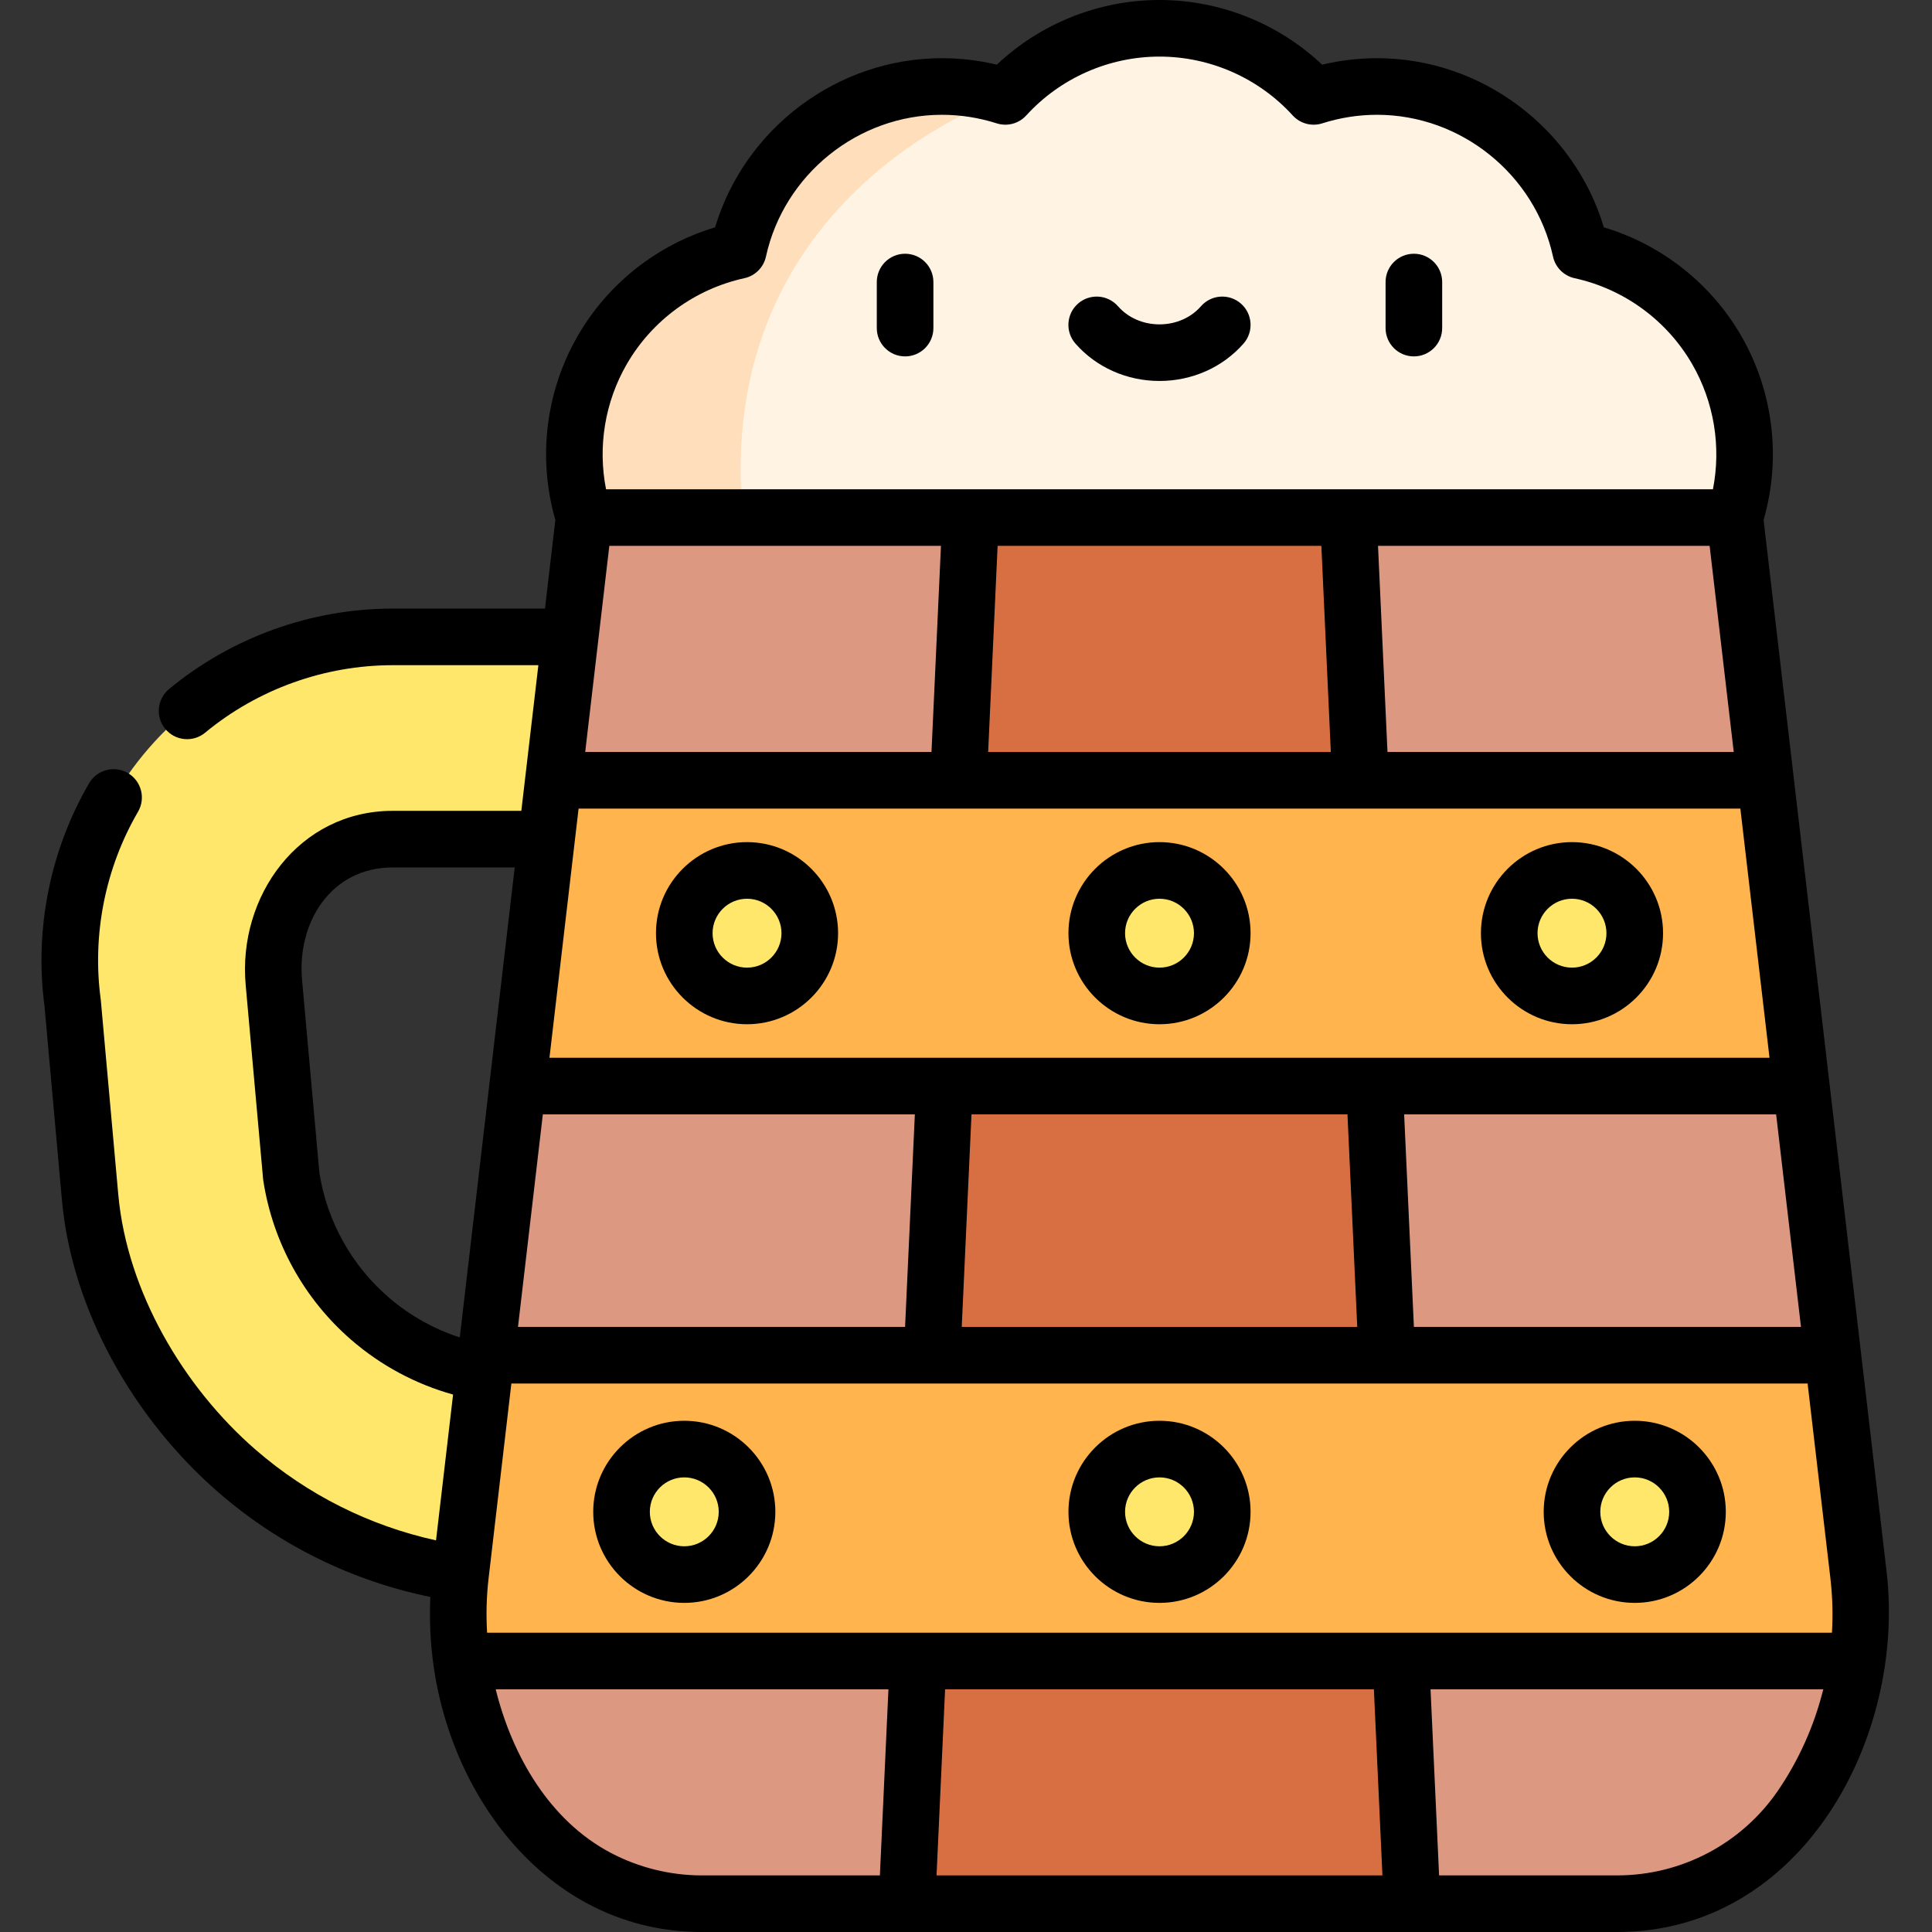 <svg height="512pt" viewBox="-11 0 512 512" width="512pt" xmlns="http://www.w3.org/2000/svg"><rect x="-11" y="0" width="512" height="512" fill="#333333" stroke="none"/><path d="m159.715 418.258h-31.867c-27.906 0-54.887-10.066-75.977-28.348-21.086-18.277-34.883-43.555-38.844-71.18-.066-.469-.121-.938-.164-1.406l-4.629-51.543c-3.27-24.34 4.055-48.887 20.16-67.461 16.27-18.773 39.852-29.539 64.691-29.539h66.629v53.598h-66.629c-9.426 0-18.016 3.922-24.191 11.047-6.176 7.121-8.836 16.184-7.5 25.516.066.465.125.938.164 1.406l4.621 51.41c2.25 14.609 9.621 27.961 20.801 37.652 11.344 9.832 25.855 15.246 40.871 15.246h31.863zm0 0" fill="#ffe76c"/><path d="m363.191 504.5h-133.867l-22.184-191.266 39.754-191.27 49.359-7.27 49.367 7.27 39.531 194.457zm0 0" fill="#d86f42"/><path d="m143.781 137.156-8.141 69.629 18.316 40.52-27.793 40.516-8.34 71.328 11.238 40.516-17.785 40.516c1.898 13.746 6.941 26.977 14.895 38.602 5.516 8.039 12.824 14.473 21.203 18.895 8.383 4.414 17.824 6.824 27.578 6.824h54.371l17.57-382.535zm0 0" fill="#dd9882"/><path d="m463.453 399.664 11.238-40.512-8.344-71.34-27.789-40.508 18.312-40.504-8.145-69.641-103.105-15.195 17.57 382.535h54.367c19.512 0 37.762-9.629 48.785-25.719 7.953-11.629 13.008-24.871 14.906-38.625l-.012.027zm0 0" fill="#dd9882"/><path d="m126.164 287.82h340.184l-9.48-81.035h-321.227zm0 0" fill="#ffb44d"/><path d="m111.02 417.348c-.898 7.648-.781 15.316.258 22.836h369.969c.566-4.082.867-8.207.867-12.348 0-3.488-.207-6.988-.617-10.488l-6.805-58.199h-356.867zm0 0" fill="#ffb44d"/><g fill="#ffe76c"><path d="m312.895 247.305c0 9.184-7.445 16.629-16.629 16.629-9.188 0-16.633-7.445-16.633-16.629 0-9.188 7.445-16.633 16.633-16.633 9.184 0 16.629 7.445 16.629 16.633zm0 0"/><path d="m312.895 400.648c0 9.188-7.445 16.633-16.629 16.633-9.188 0-16.633-7.445-16.633-16.633 0-9.184 7.445-16.629 16.633-16.629 9.184 0 16.629 7.445 16.629 16.629zm0 0"/><path d="m186.953 400.648c0 9.188-7.445 16.633-16.633 16.633-9.184 0-16.629-7.445-16.629-16.633 0-9.184 7.445-16.629 16.629-16.629 9.188 0 16.633 7.445 16.633 16.629zm0 0"/><path d="m438.836 400.648c0 9.188-7.445 16.633-16.629 16.633-9.188 0-16.633-7.445-16.633-16.633 0-9.184 7.445-16.629 16.633-16.629 9.184 0 16.629 7.445 16.629 16.629zm0 0"/><path d="m203.582 247.305c0 9.184-7.445 16.629-16.629 16.629s-16.633-7.445-16.633-16.629c0-9.188 7.449-16.633 16.633-16.633s16.629 7.445 16.629 16.633zm0 0"/><path d="m422.203 247.305c0 9.184-7.445 16.629-16.629 16.629-9.188 0-16.633-7.445-16.633-16.629 0-9.188 7.445-16.633 16.633-16.633 9.184 0 16.629 7.445 16.629 16.633zm0 0"/></g><path d="m448.73 137.164c9.875-31.016-9.059-63.809-40.855-70.762-6.957-31.801-39.746-50.73-70.762-40.855-21.922-24.062-59.789-24.062-81.711 0-31.016-9.879-63.809 9.055-70.762 40.855-31.797 6.953-50.73 39.746-40.855 70.762zm0 0" fill="#fff3e4"/><path d="m184.641 66.402c-31.801 6.953-50.73 39.746-40.855 70.762h42.098c-8.277-86.469 69.52-111.617 69.52-111.617-31.016-9.879-63.809 9.055-70.762 40.855zm0 0" fill="#ffdebb"/><path d="m228.859 94.449c4.145 0 7.5-3.359 7.5-7.5v-12.203c0-4.141-3.355-7.5-7.5-7.5-4.141 0-7.5 3.359-7.5 7.5v12.203c0 4.141 3.359 7.5 7.5 7.5zm0 0"/><path d="m363.691 94.449c4.141 0 7.5-3.359 7.5-7.5v-12.203c0-4.141-3.359-7.5-7.5-7.5-4.145 0-7.5 3.359-7.5 7.5v12.203c0 4.141 3.355 7.5 7.5 7.5zm0 0"/><path d="m296.277 100.961c8.648 0 16.77-3.617 22.285-9.926 2.727-3.121 2.406-7.859-.711-10.586-3.121-2.723-7.855-2.406-10.582.711-2.668 3.051-6.672 4.801-10.992 4.801-4.324 0-8.328-1.75-10.992-4.801-2.727-3.117-7.465-3.434-10.586-.711-3.117 2.727-3.434 7.465-.711 10.586 5.516 6.309 13.637 9.926 22.289 9.926zm0 0"/><path d="m296.281 223.172c-13.305 0-24.129 10.824-24.129 24.133 0 13.305 10.824 24.129 24.129 24.129 13.309 0 24.133-10.824 24.133-24.129 0-13.309-10.824-24.133-24.133-24.133zm0 33.262c-5.035 0-9.129-4.094-9.129-9.129 0-5.035 4.094-9.133 9.129-9.133s9.133 4.098 9.133 9.133c0 5.035-4.098 9.129-9.133 9.129zm0 0"/><path d="m296.281 376.52c-13.305 0-24.129 10.824-24.129 24.129 0 13.309 10.824 24.133 24.129 24.133 13.309 0 24.133-10.824 24.133-24.133 0-13.305-10.824-24.129-24.133-24.129zm0 33.262c-5.035 0-9.129-4.098-9.129-9.133 0-5.035 4.094-9.129 9.129-9.129s9.133 4.094 9.133 9.129c0 5.035-4.098 9.133-9.133 9.133zm0 0"/><path d="m170.34 376.52c-13.305 0-24.129 10.824-24.129 24.129 0 13.309 10.824 24.133 24.129 24.133 13.309 0 24.133-10.824 24.133-24.133 0-13.305-10.824-24.129-24.133-24.129zm0 33.262c-5.035 0-9.129-4.098-9.129-9.133 0-5.035 4.094-9.129 9.129-9.129s9.133 4.094 9.133 9.129c0 5.035-4.098 9.133-9.133 9.133zm0 0"/><path d="m422.227 376.52c-13.309 0-24.133 10.824-24.133 24.129 0 13.309 10.824 24.133 24.133 24.133 13.305 0 24.129-10.824 24.129-24.133 0-13.305-10.824-24.129-24.129-24.129zm0 33.262c-5.035 0-9.133-4.098-9.133-9.133 0-5.035 4.098-9.129 9.133-9.129 5.031 0 9.129 4.094 9.129 9.129 0 5.035-4.098 9.133-9.129 9.133zm0 0"/><path d="m186.973 223.172c-13.309 0-24.133 10.824-24.133 24.133 0 13.305 10.824 24.129 24.133 24.129 13.305 0 24.129-10.824 24.129-24.129 0-13.309-10.824-24.133-24.129-24.133zm0 33.262c-5.035 0-9.133-4.094-9.133-9.129 0-5.035 4.098-9.133 9.133-9.133s9.129 4.098 9.129 9.133c0 5.035-4.094 9.129-9.129 9.129zm0 0"/><path d="m405.594 223.172c-13.305 0-24.133 10.824-24.133 24.133 0 13.305 10.828 24.129 24.133 24.129s24.133-10.824 24.133-24.129c0-13.309-10.828-24.133-24.133-24.133zm0 33.262c-5.035 0-9.133-4.094-9.133-9.129 0-5.035 4.098-9.133 9.133-9.133s9.133 4.098 9.133 9.133c0 5.035-4.098 9.129-9.133 9.129zm0 0"/><path d="m46.98 395.578c16.059 13.922 35.324 23.383 56.066 27.633-.277 5.98-.008 12.008.82 18 5.027 36.336 31.473 70.789 71.109 70.789h242.602c48.941 0 76.543-51.445 71.387-95.52l-32.594-278.68c4.715-16.344 2.598-34.027-5.926-48.793-8.023-13.898-21.125-24.188-36.402-28.758-7.863-26.238-32.43-44.828-60.109-44.828-4.895 0-9.773.578-14.555 1.719-11.594-10.945-27.055-17.141-43.102-17.141s-31.508 6.195-43.102 17.141c-4.781-1.145-9.66-1.719-14.555-1.719-27.68 0-52.246 18.59-60.113 44.828-15.277 4.57-28.375 14.859-36.398 28.758-8.523 14.762-10.641 32.434-5.934 48.77l-2.746 23.504h-40.324c-21.598 0-42.66 7.574-59.305 21.328-3.191 2.641-3.641 7.367-1 10.559 2.637 3.191 7.363 3.645 10.559 1.004 13.961-11.535 31.629-17.891 49.746-17.891h38.57l-4.516 38.598s-34 0-34.055 0c-24.961 0-41.117 22.742-38.996 46.141l4.617 51.41c.016.156.035.312.059.469 2.52 16.359 10.793 31.34 23.301 42.176 7.824 6.785 17.051 11.727 26.988 14.5l-4.52 38.641c-17.648-3.875-34.031-12.078-47.75-23.973-19.188-16.633-34.105-41.957-36.449-67.59l-4.633-51.539c-.012-.109-.023-.219-.035-.328-2.301-17.117 1.215-34.758 9.898-49.672 2.082-3.582.871-8.172-2.711-10.258-3.578-2.082-8.168-.871-10.254 2.711-10.324 17.734-14.52 38.699-11.824 59.051 0 0 4.617 51.375 4.617 51.383 2.656 29.57 19.398 58.363 41.566 77.578zm71.105 37.105c-.293-4.844-.16-9.688.402-14.465l6.031-51.57h343.516l6.035 51.57c.559 4.797.707 9.645.414 14.465zm228.008-137.363 2.59 56.328h-104.812l2.586-56.328zm17.605 56.328-2.586-56.328h98.582l6.586 56.328zm-229.086-71.328 7.719-66.035h307.883l7.723 66.035zm313.848-81.035h-91.762l-2.508-54.621h87.879zm-109.285-54.621 2.508 54.621h-90.812l2.508-54.621zm-103.32 54.621h-91.77l6.391-54.621h87.887zm-102.996 96.035h98.586l-2.59 56.328h-102.582zm18.039 195.727c-16.352-8.613-26.203-25.902-30.531-43.363h104.078l-2.266 49.316h-47.203c-8.359 0-16.688-2.062-24.078-5.953zm86.297 5.953 2.266-49.316h113.633l2.266 49.316zm222.98-22.457c-9.633 14.062-25.555 22.457-42.598 22.457h-47.203l-2.266-49.316h104.082c-2.375 9.578-6.461 18.738-12.016 26.859zm-305.078-378.035c6.707-11.613 18.062-19.914 31.164-22.781 2.863-.625 5.098-2.863 5.723-5.723 4.766-21.777 24.379-37.582 46.637-37.582 4.902 0 9.789.762 14.527 2.27 2.789.891 5.844.07 7.816-2.094 9.031-9.914 21.902-15.598 35.312-15.598s26.281 5.684 35.309 15.598c1.977 2.164 5.027 2.984 7.82 2.094 4.738-1.508 9.625-2.27 14.523-2.27 22.262 0 41.875 15.805 46.637 37.582.629 2.859 2.863 5.098 5.727 5.723 13.098 2.867 24.457 11.168 31.16 22.781 5.801 10.047 7.715 21.875 5.492 33.156h-293.336c-2.227-11.281-.312-23.109 5.488-33.156zm-63.188 247.234c-9.766-8.465-16.246-20.141-18.266-32.898 0 0-4.598-51.168-4.598-51.172-1.359-14.98 7.461-29.793 24.059-29.793h32.301l-14.562 124.559c-6.941-2.262-13.387-5.887-18.934-10.695zm0 0"/></svg>